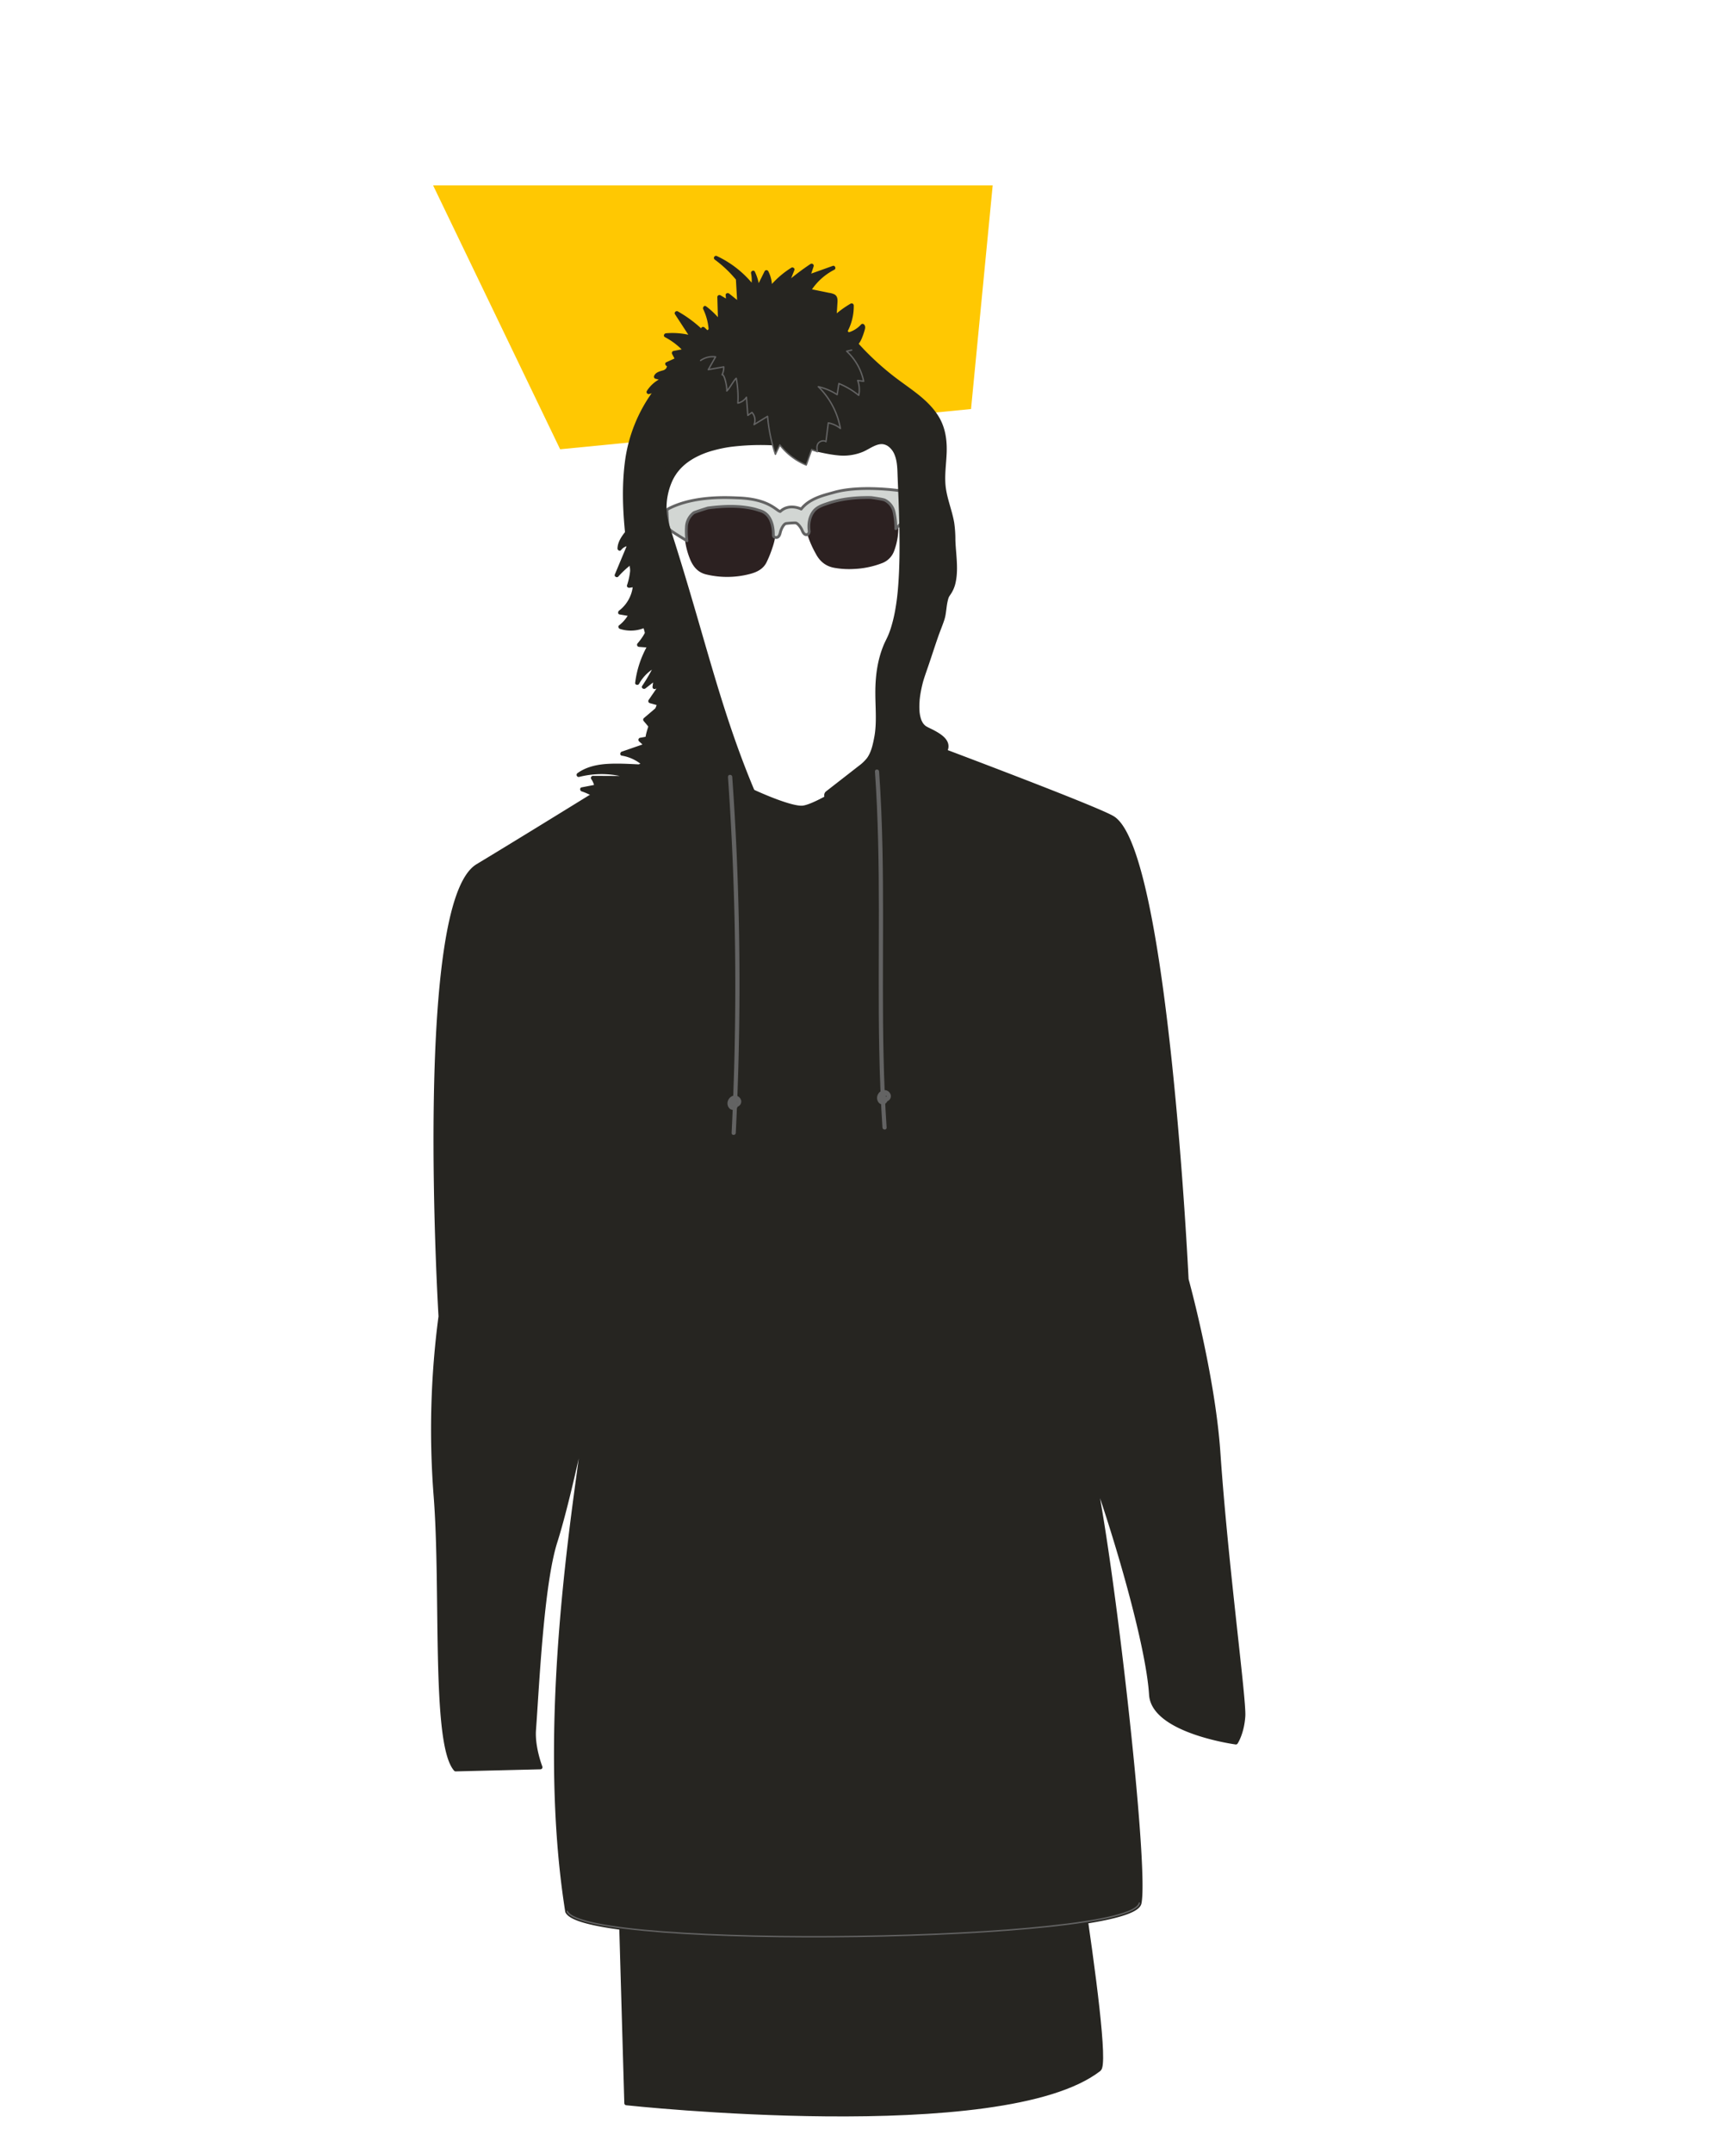 <svg xmlns="http://www.w3.org/2000/svg" width="1250" height="1550" viewBox="0 0 1250 1550"><defs><clipPath id="a"><path d="M813.14-318.62s17.06 186.25 15.65 194.79 3.46 77.74 2.89 93.7-184.27 0-184.27 0L633.5-174.61c-4.82.6-21.34-1.9-20.74 19.85s1.77 119.26 1.77 119.26H431.25l-28.73-277.7" fill="none"/></clipPath></defs><g clip-path="url(#a)"><path fill="#765942" d="M369.34-362.54h595.88v393.4H369.34z"/><path d="M771.32-104.14c-48.21-5.81-79.05-43.36-66.87-92.46 4-17 6.22-91.06 22-93.64 23.21-2.41 13.28 34.65 27.35 43.67 28.94 11.37 32-30.39 28.27-50.18-.23-21.28 18.08-17.71 24 .05 17.17 27-2 153 .66 162l15.95 92.61c-.52 19.89-113.48 49-90.06 41.37 78.18-26.57-37.14-38.4-18.88-76 15.43-6.56 90.14 8.87 57.58-27.42z" fill="#84754c"/><path d="M491-293.89q-7.36 30.42-14.08 61-7.9 36-14.82 72.22c-4.81 25.38-9.22 50.85-13 76.41-3.81 25.85-7.11 51.81-9.19 77.87-1.69 21.13-2.67 42.41-1.7 63.6.11 2.31.24 4.61.4 6.92.34 4.81 1.78 9.24 5.27 12.73 3.13 3.12 8.25 5.47 12.73 5.27 4.66-.21 9.49-1.74 12.73-5.27 3.1-3.38 5.6-8 5.27-12.73a400.56 400.56 0 01-.32-44.24c.7-17 2.12-34 4-51q1.65-15.42 3.74-30.8l-.64 4.78c4.34-32.25 9.8-64.35 15.91-96.32q8.52-44.7 18.65-89.07 4.74-20.94 9.8-41.8a18.88 18.88 0 00-1.82-13.87c-2.18-3.74-6.47-7.3-10.76-8.28-4.6-1-9.78-.82-13.87 1.82-3.87 2.5-7.15 6.16-8.27 10.76z" fill="#b5ac95"/><path d="M779-124.78a187.78 187.78 0 01-5.2 49.64c-3.72 16-9 31.68-14.33 47.23-3 8.7-6.06 17.38-8.92 26.13-.55 1.84 2.31 2.63 2.91.78 5.14-15.69 10.88-31.18 15.88-46.92s9.22-31.85 11.34-48.29a170.8 170.8 0 001.32-28.57c-.07-1.92-3.07-1.93-3 0zM688.43-128.93q-.36 26.72-.48 53.44t0 53.18q.06 15.1.21 30.21a1.5 1.5 0 003 0q-.25-26.72-.27-53.43t.21-53.18q.12-15.11.33-30.22a1.5 1.5 0 00-3 0zM671.3-124.21c-5.81 16.2-11 32.6-16 49.08s-9.64 33.06-14.4 49.6c-2.69 9.31-5.4 18.62-8.2 27.91-.56 1.85 2.33 2.64 2.89.79 5-16.48 9.67-33 14.43-49.58s9.59-33.06 14.84-49.46q4.43-13.84 9.31-27.55c.66-1.82-2.24-2.6-2.89-.79z" fill="#56412d"/><path d="M633.39-.15c.61-28.24.27-56.5-.1-84.74s-.75-56.53-.2-84.79c.31-15.83.91-31.66 2-47.46l-.43 1.06c11.15-12.21 27.65-17.18 41.29-25.87 1.62-1 .12-3.64-1.52-2.59-12.27 7.83-26.46 12.62-37.62 22.19a50.59 50.59 0 00-3.89 3.72c-1.38 1.49-1 4.18-1.13 6.12q-.4 6.7-.72 13.43-.64 13.71-.91 27.44c-.38 18.3-.36 36.6-.21 54.91s.46 36.53.64 54.79.26 36.62 0 54.92q-.06 3.43-.13 6.87c0 1.93 3 1.93 3 0z" fill="#56412d"/></g><path d="M638.49 359.16a12.93 12.93 0 017.07 9 49.26 49.26 0 01-1.81 28.67 14.81 14.81 0 01-8.75 8.64 63.87 63.87 0 01-20.08 4.15 60.19 60.19 0 01-14-.8c-6.36-1.09-10.68-4.74-13.5-10.16a74.9 74.9 0 01-5.55-12.27c-2-6.57-2.24-13.31 2.54-19 2.63-3.15 6.68-4.39 10.53-5.67 10.73-3.57 21.82-4.61 33.07-4.41.37-.04 9.19 1.18 10.48 1.85zM509.26 364.4c11.53-1.47 23-2 34.5.68 1.43.34 2.81.86 4.23 1.25 5.71 1.56 8.29 5.73 9.68 11.16 1.47 5.75.44 11.2-1.41 16.58a81.14 81.14 0 01-4.4 10.94c-2.49 4.83-7.11 7-12.14 8.28a64.55 64.55 0 01-31.07.3c-6.47-1.49-9.91-6.06-12.15-11.94a54.37 54.37 0 01-3.6-22.46 14.29 14.29 0 015.59-11.2c.51-.38 10.27-3.53 10.77-3.59z" fill="#221717" opacity=".95"/><path d="M653.67 354.17c-5.15-1.06-34-5.14-53.14.32-6.53 1.87-17.53 4.09-23.63 12 0 0-8.64-4.37-15.09 1.76-2.93-.62-8-9-30.32-9.79-6.37-.22-30.87-1.87-49.49 7.45-1.16.58-1.84.94-1.77 2.18.39 6.48.43 11.59 2 13.19s11.62 7.55 12.41 8.07a51.23 51.23 0 01-.4-9.53 13.66 13.66 0 015.34-10.7c.47-.36 9.83-3.38 10.3-3.44 11-1.4 22-1.9 33 .66 1.37.32 2.69.82 4 1.19 5.47 1.49 7.93 5.47 9.26 10.66a27.79 27.79 0 01.7 7.2c0 .06 0 1.6 2.21 1.55s2.7-3.26 2.93-4.13c.48-1.82 2.26-5.74 4.17-5.95a63.51 63.51 0 016.46-.44c1.76 0 4.14 3.43 4.83 5.09.29.69 1.42 3.81 3.51 3.4 1.76-.34 1.69-2.26 1.74-2.36-.72-4.84-.09-10.49 3.35-14.68 2.48-3 6.3-4.23 9.93-5.45 10.13-3.43 20.6-4.42 31.23-4.22.33 0 8.67 1.19 9.89 1.83a12.54 12.54 0 016.69 8.69 51.15 51.15 0 011.22 11.89 109.18 109.18 0 0011-11.86c1.57-2.38.49-5.77.34-11.91-.02-2.71-.34-2.2-2.67-2.67z" fill="#d2d6d3" stroke="#636363" stroke-linecap="round" stroke-linejoin="round" stroke-width="2"/><path fill="#ffc802" d="M699.19 294.48l-295.86 28.96-91.46-189.94h402.91l-15.59 160.98z"/><path d="M757.43 1228.8s43.58 253.42 34 260.91c-69.22 53.9-340.4 24.42-340.4 24.42l-7.73-268.54zM489.37 534h0s.01-.08 0 0z" fill="#262521" stroke="#262521" stroke-linecap="round" stroke-linejoin="round" stroke-width="3"/><path d="M877.23 1045.71c-3.83-55.86-22.88-124.62-22.88-124.62s-14.59-307-52.89-332c-10.88-7.1-142.29-56.2-142.29-56.2s-66.35 47.7-81.47 48.64-83.47-32.89-87.58-45a10.75 10.75 0 01-.75-2.6c-1 .65-100.94 62.7-145.44 89.51-44.73 26.95-26.68 324.27-26.68 324.27a619.79 619.79 0 00-3.6 128.12c5.53 68.43-1.88 179.21 14.45 197.94l61-1.5s-5.6-14.34-4.65-27c2.27-30.22 5.53-104.26 15.36-135.22s21.45-88.31 21.45-88.32c.49 23.68-36.81 203.38-12.78 354.34 12.94 27.82 406.06 22.22 411.94-6 5.53-26.53-20.33-252.92-34-312.37 17.07 47.17 40.25 126.64 42.46 162.33 1.64 26.39 61 34.36 61 34.36s4.48-6.66 5.3-18.88-12.37-108.51-17.95-189.8z" fill="#262521" stroke="#262521" stroke-linecap="round" stroke-linejoin="round" stroke-width="3"/><path d="M408.44 1376.08c12.94 27.82 406.06 22.22 411.94-6" fill="none" stroke="#636363" stroke-linecap="round" stroke-linejoin="round"/><path d="M477.74 540.31c-22.75 1.23 7-34.56 2.29-48.83-14-42.83-26.08-86.93-26.91-132-.3-16.77 1-33.84 6.86-49.56 7.48-20.07 21.86-36.71 36.42-52.43 12.23-13.21 25.17-26.39 41.41-34.18s36.6-9.3 51.67.58c8 5.28 13.88 13.24 20.08 20.61a204.07 204.07 0 0034.69 32.6c12.2 9 26.28 17.78 31.07 32.18 4.4 13.22-.33 27.72 1.21 41.57 1.31 11.81 7.18 23 6.9 34.88-.28 12.09 4.36 30.79-3.06 40.34-3.59 4.63-2.79 14.29-4.93 19.75-5.54 14.12-8.87 26.14-14.09 40.39-.49 1.36-10.86 34.09 4.64 41.33 26.33 12.3 4.2 14.59-4.22 19.37-13.6 7.71-24.54 20.22-31.67 34.14l-32.1-8.17 22.3-17.41a39.38 39.38 0 007.4-6.89c3.28-4.34 4.59-9.81 5.77-15.12 4.81-21.73-4.35-45.29 8.64-71.22s10.22-78.82 8.54-121.06c-.22-5.54-.54-11.23-2.81-16.29s-7-9.42-12.49-9.68c-6-.28-11.13 4.08-16.73 6.32-10.43 4.16-22.13.8-33.11-1.57a179.77 179.77 0 00-55.28-3.22c-19.42 1.87-40.81 8.68-49.53 26.13-5.52 11-7 24.6-3.22 36.33 25.44 78.06 36.36 133.28 63.85 196.79z" fill="#262521"/><path d="M477.74 535.81h-1.64c-.54 0-2-.32-.52 0-.36-.09-.74-.14-1.1-.25-.18-.05-.37-.14-.55-.17-.63-.11.72.5.28.1 0 0-.33-.14-.36-.2-.38-1-.5 1.21.28.24-.2.24-.67-1.35-.3-.23.26.76.05-.09-.15-.33-.45-.51.2.9.18.47a3.16 3.16 0 00-.21-.66c-.29-.87 0-.28 0 .08 0-.32-.05-.67-.06-1s0-.79.05-1.18v-.49c.05-.87-.22 1.14 0 0a48.47 48.47 0 011.45-5.57c2.85-8.67 7.41-16.87 9.26-25.86a26.84 26.84 0 00.67-6.5 30.32 30.32 0 00-1.93-7.94c-2.81-8.68-5.53-17.4-8.08-26.16a501.53 501.53 0 01-12.47-52.17 303.82 303.82 0 01-5-52.56c0-16.84 1.81-34.08 8.89-49.56 6.72-14.71 16.92-27.39 27.67-39.32s21.6-24 34.84-33c12.4-8.41 27.08-13.79 42.16-11.77a38.63 38.63 0 0118.54 7.69c6.24 4.92 11.07 11.4 16.12 17.45a209.21 209.21 0 0036.61 34.31c5.77 4.25 11.5 8.12 16.77 12.87 4.86 4.38 9.27 9.43 11.44 15.3 2.93 7.9 2.17 16.4 1.58 24.63-.64 8.87-.63 17.39 1.5 26.09 1.92 7.79 5 15.53 5.22 23.64.1 3.28.06 6.54.3 9.82.24 3.44.56 6.88.74 10.33a69.4 69.4 0 01-.05 10c0 .41-.08.82-.13 1.22.08-.63 0 .15 0 .24-.14.77-.28 1.54-.46 2.3a16.72 16.72 0 01-1.2 3.53c-.65 1.27-1.57 2.33-2.28 3.55a19.59 19.59 0 00-1.89 4.79 89.55 89.55 0 00-1.54 9.56 49 49 0 01-3 10c-1.52 4.08-3 8.19-4.33 12.32q-4 11.82-8 23.6a78.72 78.72 0 00-3.9 20.73c-.29 4.94-.07 10.23 1.63 14.92A19.28 19.28 0 00665 532c1.68.81 3.34 1.67 4.95 2.63.61.36 1.21.73 1.8 1.13l.85.59-.16-.12.54.44c.34.32.66.65 1 1s.36.73-.13-.21c0 0 .26.32.25.39s.18 1.07.06 0c-.09-.73-.11-.24 0 0 .16.63-.09-.71-.09-.68.06.94.17-.77.09-.45-.2.8.63-1.06.1-.23-.22.33.85-.93 0 0a2.44 2.44 0 00-.29.27c-.48.6.94-.57.23-.18-.33.19-.65.43-1 .63a24.18 24.18 0 01-2.22 1.11l-.65.28c1.06-.47.53-.21.28-.12l-1.64.65a66.13 66.13 0 00-12.35 5.69 81.23 81.23 0 00-17.77 15.41 95.42 95.42 0 00-12.57 18.58l5.08-2.07-28-7.13-4.07-1 2 7.52 16.44-12.84c5.1-4 10.76-7.7 14.48-13.11 3.41-5 4.92-11.22 6-17.06a90 90 0 001.38-16.8c0-11.14-1.1-22.43.73-33.5a64.28 64.28 0 015.43-17.6A78 78 0 00650.5 453c2.78-9.35 4.09-19.15 5-28.85 1-11.11 1.22-22.29 1.18-33.45 0-11.5-.42-23-.86-34.48-.21-5.54-.41-11.09-.67-16.63-.3-6.42-1-13.17-4.32-18.82-3-5-7.91-9.07-13.79-9.87-6.16-.84-11.48 2.16-16.75 4.91a28.9 28.9 0 01-16.37 3c-6-.49-11.91-2.12-17.81-3.37a185.94 185.94 0 00-40.74-4.05c-11.47.14-23.16 1.13-34.23 4.25-9.77 2.76-19.38 7.27-26.64 14.51-8.19 8.15-12.36 19.54-13.37 30.9a49.6 49.6 0 001.73 18.18c1.9 6.45 4.12 12.81 6.13 19.23q5.61 18 10.89 36.07c6.39 21.77 12.52 43.62 19.2 65.3 6.48 21.07 13.54 41.95 21.76 62.41q3.23 8 6.68 16l6.15-6.16L522.1 560l-34.17-19.17-7.93-4.41c-5.06-2.84-9.6 4.93-4.54 7.77L497 556.27l34.17 19.16 7.92 4.45a4.61 4.61 0 005.45-.71 4.72 4.72 0 00.71-5.45c-8.52-19.7-15.88-39.89-22.5-60.3s-12.64-41.34-18.65-62.1c-6.78-23.41-13.66-46.78-21.16-70-1.76-5.44-3.09-10.6-3-16.35a47.17 47.17 0 013.24-16.55c3.39-8.82 9.56-14.81 17.69-19.15a61.09 61.09 0 0112.91-5q3.62-1 7.31-1.72c2.28-.44 4.61-.8 6.43-1a173.68 173.68 0 0138.07-.23 168.26 168.26 0 0118.8 3c6.16 1.32 12.29 2.84 18.58 3.46a37 37 0 0018.51-2.56c4.44-1.93 9-5.61 13.66-5.5a8.68 8.68 0 015 2.07 13.67 13.67 0 013.91 5.39c2.17 5.16 2.08 11 2.3 16.52.44 11 .91 22.07 1.16 33.11s.33 22.21-.11 33.31c-.2 5.22-.52 10.44-1 15.64-.48 5-1 8.8-1.85 13.67a103.45 103.45 0 01-3.07 12.64q-.87 2.76-2 5.45c.32-.8-.14.31-.25.55q-.28.63-.57 1.23c-.67 1.39-1.36 2.77-2 4.18-4.85 11.25-6.41 23.2-6.38 35.38 0 10.34 1.12 21.41-.66 31.28-1 5.24-2.1 11-5.22 15.45a30.43 30.43 0 01-6.22 5.93c-2.55 2-5.13 4-7.69 6l-15.65 12.18c-2.73 2.13-1 6.76 2 7.52l28 7.13 4.08 1a4.58 4.58 0 005.08-2.07c6.83-13.24 17-25.44 30.26-32.64.77-.42 1.56-.77 2.36-1.13-1.09.48.06 0 .51-.19l1.37-.53c2.17-.82 4.33-1.62 6.46-2.54 3.71-1.62 7.9-4.21 8-8.76.17-5.63-5.88-9.25-10.15-11.58-1.69-.93-3.47-1.68-5.17-2.6-.48-.25-.92-.56-1.38-.85.13.08.7.65.16.11-.26-.25-.55-.48-.81-.75s-1.06-1.25-.43-.39c-.31-.42-.6-.86-.87-1.31s-.5-.95-.75-1.42c-.37-.7 0 0 .06.17-.15-.41-.31-.82-.45-1.25a25.31 25.31 0 01-.75-3c-.06-.3-.29-2.09-.17-.9-.07-.72-.15-1.43-.19-2.15a51.4 51.4 0 01.12-7.34c0-.6.11-1.2.18-1.81 0-.3.28-2.15.1-.93.17-1.13.34-2.25.55-3.38q.53-2.91 1.25-5.79c.81-3.27 1.92-6.34 3-9.52 2.86-8.14 5.44-16.37 8.28-24.51 1.41-4.06 3.12-8 4.45-12.12a28.13 28.13 0 001-4.44c.16-1.05.3-2.11.44-3.16s.16-1.3.27-2.06a42.18 42.18 0 01.87-4.59 15.24 15.24 0 01.7-2.17c-.3.71.08-.12.18-.28.26-.41.5-.81.78-1.2a23.76 23.76 0 003.81-8.67c1.54-6.86 1.07-14 .54-20.92-.26-3.38-.57-6.75-.66-10.14a85.34 85.34 0 00-.85-12.26c-1.44-8.39-4.8-16.36-6-24.81-1.21-8.6.33-17.35.59-26s-.94-17.22-5.31-24.79c-3.64-6.33-8.92-11.56-14.55-16.13-6-4.84-12.39-9.1-18.46-13.81a200.36 200.36 0 01-19-16.86c-6-6-11.38-12.44-16.8-18.94-5.25-6.31-11-12.47-18.21-16.5-14-7.79-31.3-7.53-46.11-2.31-15.82 5.58-29 16.5-40.66 28.26-11.83 11.93-23.42 24.54-33.07 38.32a109.72 109.72 0 00-19.24 47.68c-2.59 18.13-1.92 36.66 0 54.83a406.68 406.68 0 009.9 54.51c2.23 9 4.7 17.88 7.33 26.74s5.58 17.37 8.2 26.11c.11.37.19.75.29 1.13.29 1.16 0-1 0 .27a26.29 26.29 0 01-.05 2.66c-.08 1.25.17-.72-.06.51-.09.5-.18 1-.29 1.49-.23 1.1-.52 2.19-.84 3.26-1.36 4.63-3.24 9.08-5 13.54a86.29 86.29 0 00-4.4 12.57c-.91 3.88-1.38 8.37.86 11.92 2.47 3.92 7.2 5 11.55 4.78a4.6 4.6 0 004.5-4.5 4.54 4.54 0 00-4.5-4.4z" fill="#262521"/><path d="M630 555.42c2.34 33.3 2.81 66.69 2.83 100.06s-.38 66.52.26 99.77c.36 18.85 1.06 37.69 2.32 56.51.13 1.91 3.13 1.93 3 0-2.25-33.5-2.68-67.07-2.68-100.63 0-33.2.38-66.41-.3-99.61-.39-18.71-1.11-37.42-2.43-56.1-.13-1.91-3.13-1.93-3 0z" fill="#636363"/><path d="M637.31 786.16c-2.91 0-4.35 4.13-2.21 6.06a3.67 3.67 0 004.34.32 3.91 3.91 0 002-3.87 4.57 4.57 0 00-3-3.59 4.69 4.69 0 00-4.36.61 5.93 5.93 0 00-2.45 3.73 5.31 5.31 0 001.07 4.35 3.55 3.55 0 004.61.82 3.33 3.33 0 001.4-4.51 1.5 1.5 0 00-2.59 1.52s.07.14.09.15-.09-.31-.08-.18a.42.42 0 000 .12c0 .16-.1.06 0-.17v-.09a1.57 1.57 0 00-.08.31s.18-.34.05-.14a.6.6 0 01-.06.11l-.06.1c-.09.15-.08 0 .08-.1-.06 0-.13.14-.17.19s-.13.09-.13.11.27-.19.09-.08l-.26.16c-.27.15.23-.06 0 0-.06 0-.21 0-.25.07s.39 0 .15 0h-.17c-.05 0-.22 0 0 0h-.13c-.2-.05.09 0 .11 0a2.55 2.55 0 00-.24-.14c-.16-.08 0-.08.09.08 0 0-.11-.09-.14-.12s-.14-.16-.22-.23.1.11.1.13a.44.44 0 00-.08-.11c-.05-.1-.11-.19-.16-.28a.67.67 0 00-.08-.17s.11.31 0 .1-.12-.39-.16-.59c-.08-.37 0 .23 0 0v-.38-.34.03c0-.02 0-.22.08-.33a2 2 0 00.13-.39s-.12.26-.05.12l.09-.19c0-.09.1-.18.16-.27s.2-.23.2-.3-.19.22-.08.1l.17-.19.25-.26s.29-.26.13-.11.12-.09.18-.12l.35-.2c.23-.13-.29.1.06 0l.29-.09h.06a2.75 2.75 0 00.4 0h.15c.2 0-.3-.06-.1 0l.29.07.2.06c.15 0-.12 0-.13-.06s.25.12.36.19.17.15.25.17c-.17-.05-.19-.17-.07-.05l.12.1c0 .05.17.23.24.25s-.17-.24-.09-.1a1.43 1.43 0 01.14.2 1.08 1.08 0 00.14.26c-.15-.16-.09-.23 0-.08s0 .09 0 .14a1.62 1.62 0 000 .19v-.16a1.69 1.69 0 000 .39s.08-.32 0-.18a.42.42 0 000 .12c0 .06-.14.39 0 .15s0 .07-.08.13l-.07.11c-.08.15.22-.25 0-.07l-.18.19s-.12.09-.13.12.25-.17.13-.1a2.26 2.26 0 00-.26.16l-.12.06c-.15.1.33-.11.08 0l-.25.07H637.47a2.81 2.81 0 00-.29 0s-.21 0 0 0h-.12c-.13 0 .3.18.08 0a.24.24 0 00-.11-.06c-.13 0 .19.18.12.09s-.28-.3-.11-.08 0-.07 0-.12.08.18.08.2a.58.58 0 00-.06-.17c0-.07-.08-.41 0-.12s0 0 0-.09v-.15.18a2.47 2.47 0 00.06-.29v-.14c.05-.19 0 .13-.07.16s.09-.18.13-.26a.47.47 0 00.06-.09c0-.11-.25.26-.09.11a1.84 1.84 0 00.2-.19s-.27.16-.16.13l.11-.07c.26-.17-.32.12 0 0s-.38 0 0 0a1.5 1.5 0 000-3zM524.17 559.33q3.52 50.1 4.7 100.34 1.15 50 0 99.94-.68 28-2.08 56c-.09 1.93 2.91 1.93 3 0q2.52-50.16 2.67-100.41.15-50-2-99.92-1.23-28-3.21-56c-.13-1.91-3.13-1.93-3 0z" fill="#636363"/><path d="M529.59 790.07c-2.91 0-4.35 4.13-2.21 6.06a3.67 3.67 0 004.34.31 3.92 3.92 0 002-3.86 4.59 4.59 0 00-3-3.59 4.69 4.69 0 00-4.36.61 5.93 5.93 0 00-2.45 3.73 5.32 5.32 0 001.07 4.35 3.55 3.55 0 004.61.82 3.33 3.33 0 001.4-4.51 1.5 1.5 0 10-2.59 1.52s.07.14.09.14-.09-.3-.08-.17a.56.56 0 000 .12c.05.16-.1.06 0-.17v-.09a1.67 1.67 0 00-.08.3s.18-.33 0-.13l-.06.11-.06.1c-.09.15-.08 0 .08-.1-.06 0-.13.14-.17.18s-.13.1-.13.12.27-.19.09-.08l-.26.15c-.27.16.23 0 0 0a.92.92 0 00-.25.06h.15-.17c-.05 0-.22 0 0 0s.05 0 0 0h-.13c-.2-.06.09 0 .11 0a1.38 1.38 0 00-.24-.14c-.16-.08 0-.09.09.08 0 0-.11-.09-.14-.12s-.14-.16-.22-.23.1.11.1.13-.07-.1-.08-.12-.11-.18-.16-.28a.8.8 0 00-.08-.16s.11.31 0 .1-.12-.4-.16-.6c-.08-.36 0 .24 0 0v-.39-.33V794.01a3 3 0 01.08-.32 2.23 2.23 0 00.13-.39s-.12.26 0 .12l.09-.19c.05-.09.1-.18.16-.27s.2-.23.2-.3-.19.22-.08.1l.17-.2.25-.25.13-.12c-.17.15.12-.08.18-.11a2.43 2.43 0 01.35-.2c.23-.13-.29.09.06 0l.29-.08h.2c.16-.05-.13 0-.14 0a2.71 2.71 0 00.4 0h.15c.2 0-.3-.07-.1 0l.29.07.2.07c.15 0-.12-.05-.13-.06s.25.12.36.19a1.32 1.32 0 00.25.16c-.17 0-.19-.16-.07 0l.12.1c.05.05.17.23.24.25s-.17-.24-.09-.11l.14.21a1.3 1.3 0 00.14.26c-.15-.16-.09-.24-.05-.09s0 .1.05.14a1.06 1.06 0 000 .19v-.15a1.69 1.69 0 000 .39s.08-.32 0-.19a.61.61 0 000 .13s-.14.39 0 .15 0 .06-.08.13l-.07.1c-.08.16.22-.24 0-.06l-.18.19s-.12.09-.13.12.25-.17.13-.11l-.26.17a.67.67 0 00-.12.06c-.15.1.33-.11.08 0l-.25.07H529.75a1.41 1.41 0 00-.29 0c-.05 0-.21 0 0 0a.56.56 0 00-.12 0c-.13 0 .3.18.08 0l-.11-.07c-.13 0 .19.19.12.1s-.28-.3-.11-.08 0-.07 0-.12.08.18.08.2a.58.58 0 00-.06-.17c0-.07-.08-.42 0-.12s0 0 0-.09v-.15.18c0 .04 0-.2.06-.29l.05-.14c0-.19-.05.12-.07.15s.08-.17.13-.25a.47.47 0 00.06-.09c0-.11-.25.26-.09.11a1.26 1.26 0 00.2-.2s-.27.17-.17.14l.12-.07c.26-.17-.32.12 0 0s-.38 0 0 0a1.5 1.5 0 000-3z" fill="#636363"/><path d="M499.82 278.22a94.1 94.1 0 00-32.82 3.93 22.5 22.5 0 0111.78-9.38l-6.49-1.64c1-2.35 4.16-2.58 6.55-3.49s4.08-4.81 1.66-5.63l7.22-3.31-2.46-4.61 8.51-1.63a49.4 49.4 0 00-14.23-11.06 51.76 51.76 0 0119.44 2l-11.67-17.91a88.39 88.39 0 0122.61 18.21l-3.7-6.85 5.62 5.27a42.29 42.29 0 00-4.15-20.31 53.87 53.87 0 0110.9 10.9l-.54-18.82 6.44 3.83-.44-5.25 8.42 6.76-1.2-20.68a11.85 11.85 0 013.45 6.5 87.35 87.35 0 00-19.13-19.35 72 72 0 0126.67 21.39 25.28 25.28 0 000-10.71 32.06 32.06 0 013.23 12.52l6.42-12.9a22.47 22.47 0 012.41 12.58A63.39 63.39 0 01570.6 194l-4.51 11.31a171.39 171.39 0 0118.34-14.1l-2.73 8.12 18.3-6.53a44.41 44.41 0 00-17.81 16.46l15.81 3.26a3.6 3.6 0 013.51 4.7l-.7 11.78a68.87 68.87 0 0112.47-9.11 37.22 37.22 0 01-7.67 23.33" fill="#262521"/><path d="M499.82 276.72a96.42 96.42 0 00-33.21 4l1.69 2.2a21.28 21.28 0 0110.89-8.68 1.51 1.51 0 000-2.89l-6.49-1.64.9 2.2c.7-1.45 2.34-1.79 3.76-2.21a8.57 8.57 0 004.06-2c2.05-2.12 2.68-5.79-.52-7.1l.36 2.74 7.23-3.3a1.52 1.52 0 00.53-2.06l-2.46-4.61-.89 2.21 8.51-1.63a1.52 1.52 0 00.66-2.51 51.74 51.74 0 00-14.54-11.3l-.75 2.8a51.7 51.7 0 0119 1.93 1.51 1.51 0 001.69-2.2l-11.66-17.91-2.06 2.06a88 88 0 0122.31 18c1.16 1.3 3.14-.36 2.35-1.82l-3.69-6.85-2.36 1.82 5.62 5.27a1.52 1.52 0 002.56-1.06 44.53 44.53 0 00-4.31-21.13l-2.05 2a52.74 52.74 0 0110.37 10.36c.82 1.09 2.84.87 2.79-.76l-.54-18.82-2.25 1.29 6.43 3.84a1.51 1.51 0 002.26-1.3l-.44-5.25-2.57 1.12 8.42 6.75c.92.74 2.64.36 2.56-1.06l-1.2-20.68-2.56 1.06a11 11 0 013.07 5.84l2.74-1.15a90.73 90.73 0 00-19.67-19.89l-1.52 2.6A70.92 70.92 0 01541 207.84c.7.91 2.45 1 2.74-.36a28.07 28.07 0 000-11.51l-2.74 1.16a31.13 31.13 0 013 11.76c.08 1.37 2.09 2.18 2.8.75l6.41-12.91h-2.59a21.38 21.38 0 012.21 11.82 1.51 1.51 0 002.56 1.06 63.84 63.84 0 0116-14.29l-2.2-1.69-4.5 11.31c-.6 1.51 1.49 2.35 2.5 1.46a170.73 170.73 0 0118-13.87l-2.19-1.69-2.74 8.16a1.51 1.51 0 001.84 1.85l18.33-6.56-1.16-2.74a46.34 46.34 0 00-18.35 17 1.51 1.51 0 00.9 2.2c5.49 1.13 11.1 2 16.53 3.42a1.89 1.89 0 011.73 2.1c0 1.31-.14 2.63-.22 3.93l-.55 8.85a1.52 1.52 0 002.56 1.06 69 69 0 0112.13-8.92l-2.26-1.29a36.26 36.26 0 01-7.47 22.58c-1.17 1.53 1.44 3 2.59 1.51a38.89 38.89 0 007.88-24.09 1.52 1.52 0 00-2.26-1.3 72.32 72.32 0 00-12.73 9.4l2.56 1.06.61-9.83c.17-2.61.62-5.77-2.06-7.3a13.15 13.15 0 00-3.86-1.1l-4.56-.94-9.82-2 .89 2.2a43.5 43.5 0 0117.28-15.92c1.49-.77.45-3.32-1.16-2.74l-18.33 6.55 1.85 1.85 2.73-8.12a1.52 1.52 0 00-2.21-1.7A177.13 177.13 0 00565 204.28l2.51 1.46 4.5-11.31c.49-1.24-1.16-2.35-2.2-1.7a65.81 65.81 0 00-16.58 14.76l2.56 1.06a24.25 24.25 0 00-2.62-13.33 1.51 1.51 0 00-2.59 0l-6.41 12.91 2.79.76a35 35 0 00-3.43-13.28c-.77-1.6-3.08-.42-2.75 1.16a24.33 24.33 0 010 9.91l2.74-.36a74.22 74.22 0 00-27.21-21.92 1.5 1.5 0 00-1.52 2.59 86 86 0 0118.6 18.81 1.51 1.51 0 002.74-1.16 13.71 13.71 0 00-3.84-7.16 1.52 1.52 0 00-2.56 1.06l1.2 20.68 2.56-1.06-8.42-6.76c-.9-.72-2.68-.37-2.56 1.06l.44 5.25 2.25-1.29-6.43-3.84a1.52 1.52 0 00-2.26 1.3l.54 18.82 2.8-.75a57.2 57.2 0 00-11.45-11.44c-1.32-1-2.62.86-2.05 2.05a41.37 41.37 0 014 19.55l2.56-1.06-5.62-5.27a1.5 1.5 0 00-2.35 1.82l3.69 6.84 2.36-1.81a90.48 90.48 0 00-22.91-18.44c-1.26-.71-2.9.75-2.05 2.05l11.66 17.91 1.7-2.21a54.09 54.09 0 00-19.84-2c-1.38.11-2.18 2-.76 2.79a49.43 49.43 0 0113.93 10.83l.66-2.5-8.51 1.62a1.52 1.52 0 00-.9 2.21l2.46 4.61.54-2-7.22 3.3c-1.32.61-.69 2.32.36 2.75.06 0 .13.14.07.43a3.23 3.23 0 01-.48 1.15 4.22 4.22 0 01-2.65 1.61c-2.32.68-4.9 1.36-6 3.73a1.52 1.52 0 00.9 2.2l6.48 1.64v-2.89a24.51 24.51 0 00-12.68 10.06 1.51 1.51 0 001.69 2.2 94.06 94.06 0 0132.42-3.87c1.93.1 1.92-2.9 0-3z" fill="#262521"/><path d="M504.46 259.53a15.25 15.25 0 0110.79-2.64l-5.25 9.23 11.14-2a11.83 11.83 0 01-1.21 5.69c1.8-.83 3.84 10 3.37 11.66 1.86-1.52 5-7.62 6.82-9.15a72.14 72.14 0 011.16 17.89 10.14 10.14 0 006.19-4.21l1 13.05 3-2.13a8.35 8.35 0 011.48 8.76l9.73-5.95a117.64 117.64 0 005.65 27.36l3.2-6.76a46.84 46.84 0 0019 14.47l3.91-11.13 4.14 1.52c-.35-1.94-.67-4 .38-5.76s4-2.78 5.77-1.47l1.69-13.5a19.56 19.56 0 018.7 4 55.69 55.69 0 00-15.92-30.08 42.15 42.15 0 0113.6 5.75l1.24-8a56.59 56.59 0 0114.28 8.48 19.23 19.23 0 00-.75-10.69l4.3.56a40.47 40.47 0 00-12.24-21.62l3.6-.82" fill="#262521" stroke="#636363" stroke-linecap="round" stroke-linejoin="round"/><path d="M607.53 241.44a20.51 20.51 0 0013.56-6.8 2.37 2.37 0 01.16 2.22 50 50 0 01-2.17 6.35c-.9 2.14-2.17 4.41-4.39 5.09" fill="#262521"/><path d="M607.53 242.94a22.22 22.22 0 0014.62-7.24l-2.36-.3c.22.28.16.47.07.88-.17.69-.38 1.37-.59 2.05-.42 1.35-.91 2.69-1.44 4-.69 1.69-1.66 3.9-3.53 4.51s-1 3.5.79 2.89c2.94-1 4.42-3.68 5.53-6.37a46.86 46.86 0 001.69-4.74c.44-1.47 1.13-3.37.07-4.74a1.52 1.52 0 00-2.35-.31 19.13 19.13 0 01-12.5 6.36 1.54 1.54 0 00-1.5 1.5 1.51 1.51 0 001.5 1.5zM435.7 578.21a43.21 43.21 0 00-16.53-9.91l10.33-2a15.07 15.07 0 00-2.54-6.23l30.14.25a66.77 66.77 0 00-40.52-2.38c9.66-7.06 22.64-6.87 34.6-6.39l14.64.6a31 31 0 00-17.76-9.52l17.39-6-4.32-3.94 10-1.84c.77-.14 1.66-.36 2-1.07s-.24-1.81-.85-2.53l-7.67-9.09 12.76-10.84-9.06-2.5 8.34-12.2-5.3 2 .87-6.6-8.49 6.62a122.67 122.67 0 009.23-16.19 31.11 31.11 0 00-14.1 13.24 69.74 69.74 0 019.1-26.83l-7.79-.59a43.13 43.13 0 009.26-17.27 23.86 23.86 0 01-22.67 4.24 26.53 26.53 0 007.54-9.09l-7.79-1.31A27 27 0 00457.25 421l-4.33.7a48.06 48.06 0 002.51-17.8 65.92 65.92 0 00-11.3 10.1l9.46-22.68a9.33 9.33 0 00-7.46 3.58c0-7.91 12.29-18.87 17.94-24.41L513.33 548z" fill="#262521"/><path d="M436.76 577.15a45.78 45.78 0 00-17.19-10.3v2.89l10.33-2a1.53 1.53 0 001.05-1.84 16.91 16.91 0 00-2.7-6.6l-1.25 2.25 30.14.25c1.79 0 1.91-2.36.4-2.94a68.51 68.51 0 00-41.32-2.38l1.16 2.74c6.46-4.66 14.37-6.07 22.18-6.33 8.75-.3 17.56.38 26.3.74a1.52 1.52 0 001.06-2.56 32.68 32.68 0 00-18.42-9.9v2.89l17.39-6a1.52 1.52 0 00.66-2.51l-4.32-3.94-.66 2.5 7.85-1.44c2-.36 4.95-.53 5.31-3.08.34-2.33-2.27-4.48-3.61-6.07l-5.43-6.44v2.12l12.76-10.84a1.5 1.5 0 00-.66-2.5l-9.06-2.51.9 2.21 8.34-12.21a1.52 1.52 0 00-1.7-2.2l-5.3 2 1.9 1.45.87-6.6c.19-1.47-1.69-1.75-2.56-1.07l-8.5 6.63 2.36 1.82a124.57 124.57 0 009.23-16.2 1.51 1.51 0 00-2.05-2.05 32.88 32.88 0 00-14.63 13.78l2.79.76a68.71 68.71 0 018.9-26.07 1.53 1.53 0 00-1.3-2.26l-7.79-.59 1.06 2.56a45.54 45.54 0 009.67-17.82 1.52 1.52 0 00-2.51-1.46 22.48 22.48 0 01-21.21 3.86l.66 2.5a28.12 28.12 0 007.77-9.39 1.5 1.5 0 00-.89-2.2l-7.79-1.32.36 2.74A28.84 28.84 0 00458.75 421a1.52 1.52 0 00-1.9-1.44l-4.33.69 1.85 1.85a50.43 50.43 0 002.56-18.2 1.51 1.51 0 00-2.26-1.29 69.62 69.62 0 00-11.6 10.39l2.51 1.46 9.42-22.72a1.51 1.51 0 00-1.45-1.9 11 11 0 00-8.52 4l2.56 1.06c.05-4.68 3.85-9.1 6.75-12.43 3.35-3.87 7.1-7.34 10.75-10.92l-2.51-.66 1.32 4.75 3.58 12.92 5.31 19.11L479.3 431l7.08 25.54 7.15 25.77 6.64 23.93 5.64 20.32 4.06 14.62c.63 2.29 1.1 4.72 1.93 6.94 0 .1.05.2.08.3l1-1.84-26.21 10.19L444.92 573l-9.62 3.74c-1.78.69-1 3.59.8 2.89l26.21-10.19 41.8-16.25 9.62-3.74a1.53 1.53 0 001-1.85l-1.31-4.74-3.55-12.86-5.3-19.11-6.47-23.32L491 462l-7.15-25.78-6.64-23.92-5.63-20.3-4.06-14.62c-.64-2.31-1.22-4.64-1.92-6.93l-.09-.31a1.51 1.51 0 00-2.5-.66c-3.91 3.82-7.92 7.53-11.44 11.72-3.21 3.81-6.88 8.52-6.94 13.75 0 1.2 1.72 2.1 2.56 1.06a8.11 8.11 0 016.4-3.14l-1.44-1.9-9.47 22.68c-.58 1.4 1.56 2.52 2.51 1.46a66.18 66.18 0 0111-9.89l-2.25-1.3a48 48 0 01-2.45 17.4c-.4 1.19.8 2 1.84 1.84l4.33-.69-1.9-1.45a25.6 25.6 0 01-10 18.59c-.89.68-1.06 2.5.36 2.74l7.79 1.32-.9-2.2a26.34 26.34 0 01-7.3 8.78c-.95.75-.29 2.19.66 2.51a25.53 25.53 0 0024.13-4.63l-2.5-1.49a41.94 41.94 0 01-8.89 16.5 1.52 1.52 0 001.06 2.56l7.79.59-1.31-2.29a72.52 72.52 0 00-9.31 27.59c-.19 1.52 2.12 2 2.8.75a30.22 30.22 0 0113.55-12.7l-2.05-2.05a124.46 124.46 0 01-9.23 16.19c-1 1.54 1.13 2.78 2.36 1.82l8.49-6.62-2.56-.98-.87 6.6a1.51 1.51 0 001.9 1.45l5.3-2-1.69-2.2L467 504a1.51 1.51 0 00.9 2.2l9.07 2.51-.67-2.51-12.76 10.84a1.52 1.52 0 000 2.12l4.15 4.93 1.92 2.27 1 1.14c.27.32.94.87 1 1.3s.11.28-.34.44a9.17 9.17 0 01-1.46.28l-2.85.53-6.19 1.13a1.51 1.51 0 00-.66 2.51l4.32 3.94.66-2.51-17.39 6c-1.26.43-1.58 2.63 0 2.89a30 30 0 0117.1 9.13l1.06-2.56c-9-.37-18.1-1.11-27.12-.71-8 .35-16.23 1.92-22.88 6.71a1.51 1.51 0 001.16 2.74 65.71 65.71 0 0139.72 2.38l.4-3-30.14-.15a1.51 1.51 0 00-1.3 2.26 14.9 14.9 0 012.4 5.87l1.05-1.84-10.34 2c-1.54.3-1.3 2.46 0 2.89a42.32 42.32 0 0115.87 9.53c1.32 1.34 3.48-.78 2.08-2.11z" fill="#262521"/></svg>